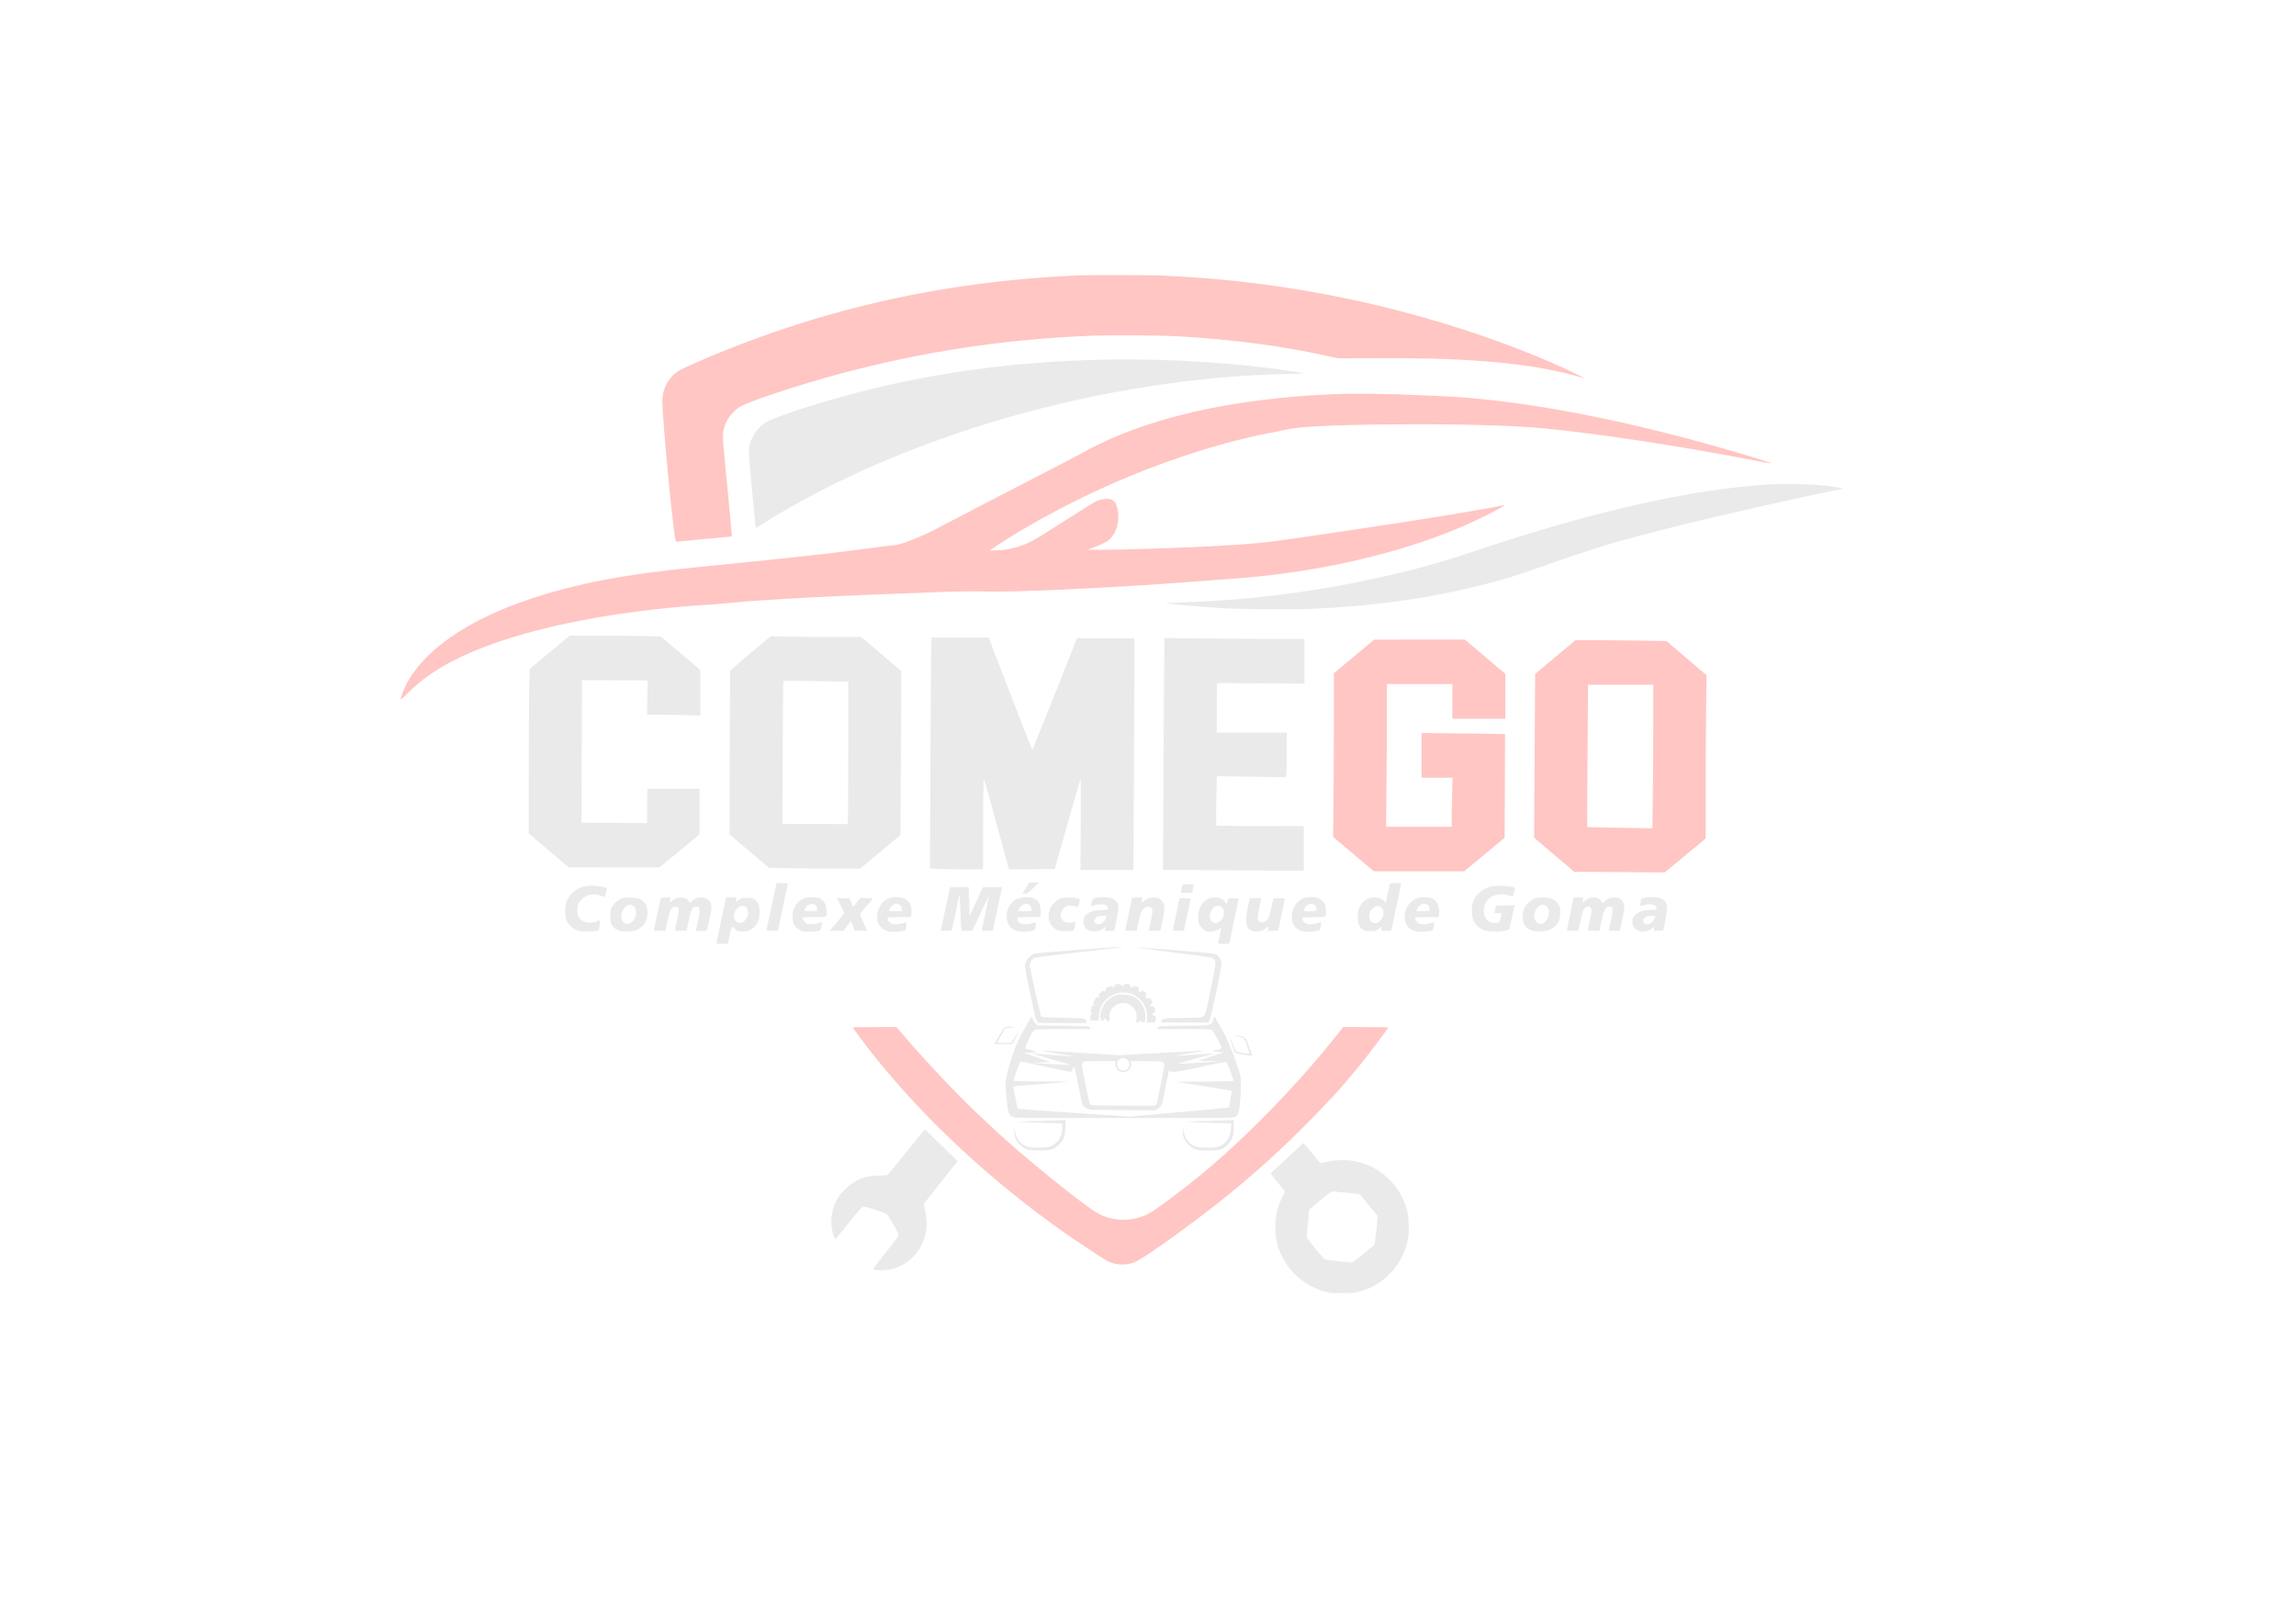 <?xml version="1.0" encoding="utf-8"?>
<!-- Generator: Adobe Illustrator 23.0.1, SVG Export Plug-In . SVG Version: 6.00 Build 0)  -->
<svg version="1.1" id="Layer_1" xmlns="http://www.w3.org/2000/svg" xmlns:xlink="http://www.w3.org/1999/xlink" x="0px" y="0px"
	 viewBox="0 0 3508 2481" style="enable-background:new 0 0 3508 2481;" xml:space="preserve">
<style type="text/css">
	.st0{fill:#EAEAEA;}
	.st1{fill:#FFC6C3;}
</style>
<g>
	<path class="st0" d="M2516.5,1370.6c-1.1,0.3-3.6,1-5.6,1.5c-3.5,0.9-3.7,1.2-4.3,6c-0.4,2.8-0.5,5.3-0.3,5.6
		c0.3,0.2,3.1-0.3,6.2-1.3c9.9-2.8,18.5-0.4,18.5,5.1c0,2.1-0.5,2.3-10.4,2.7c-9,0.4-11.2,0.9-16.3,3.4c-7.3,3.6-10.3,7.9-10.3,14.4
		c0,8.9,6.7,15,16.5,15c5.3,0,12.1-2.6,14.4-5.3c2-2.5,2.8-2.1,2.3,1.3l-0.4,3h7.1c4.9,0,7.3-0.4,7.5-1.3c2-7.6,5.6-29.4,5.6-33.7
		c0-10.8-6.4-15.9-20.9-16.6C2521.9,1370.3,2517.6,1370.3,2516.5,1370.6z M2529,1400.1c0,0.6-0.8,2.7-1.7,4.6
		c-3.3,7-12.6,9.8-15.9,4.8c-2.2-3.4-0.6-7.1,3.9-9C2519.2,1398.8,2529,1398.5,2529,1400.1z"/>
	<g>
		<path class="st1" d="M1648,420.7c-210.7,8.9-404.4,53.6-591.8,136.4c-18.4,8.1-23.7,11.4-30.3,18.8c-9.1,10.2-13.9,22.8-13.9,36.7
			c0,27,16,196.5,20,211.4l1,3.5l42.5-4l42.5-4v-3c0-2.7-2.8-32.1-11.5-123.2c-2.8-28.2-2.6-33.8,1.4-44.4
			c4.6-12,14.1-22.9,24.9-28.7c13.5-7.2,68.5-25.8,120.7-40.9c134.9-38.8,271.8-60.9,413-66.4c32.7-1.3,110.4-0.7,138.5,1.1
			c81.3,5,150.4,14.1,218,28.7l21.5,4.7l63.5-0.3c146.3-0.6,237.3,8.3,311.7,30.5c3.6,1-14.7-8.1-31.4-15.7
			c-92.2-42.2-211.4-80.6-323.3-104.3c-97.2-20.6-188.6-32.2-288.5-36.6C1757.2,420.1,1665.8,419.9,1648,420.7z"/>
		<path class="st0" d="M1660,550.1c-140.5,4.8-271.9,25.6-399.5,63.3c-44.5,13.1-83.2,26.8-91.3,32.2c-12.6,8.3-22,22.7-24.4,37.2
			c-1.1,6.8-0.8,12.2,4,63.5c2.9,30.9,5.5,57.2,5.8,58.5c0.4,2.2,0.7,2.1,7.7-2.6c20.4-13.7,58.2-35.3,93.1-53.3
			c208.8-107,468.4-172,709.9-177.6c15.2-0.3,27.6-0.8,27.4-0.9c-0.6-0.6-31.4-5.3-51.2-7.8C1853.2,551.4,1752.2,546.9,1660,550.1z"
			/>
		<path class="st1" d="M2057,601.6c-149.5,3.8-282,30.6-375.9,76c-9.5,4.6-19.8,9.9-23,11.7c-5.8,3.5-16.8,9.3-50.1,26.5
			c-52.8,27.2-159.5,82.5-167,86.6c-31.2,17.1-65.1,30.6-76.7,30.6c-1.9,0-24.9,2.9-51.1,6.5c-42.6,5.8-132.4,15.6-253.7,27.5
			c-103.8,10.2-178.2,24.4-247.7,47.4c-96.9,32-164.9,79-191.8,132.6c-3.3,6.6-8,19.3-8,21.6c0,0.8,5.5-4.2,12.2-10.9
			c35.3-35.3,86.5-62.2,162.8-85.3c80.1-24.3,185.3-41.8,292-48.4c9.1-0.6,25.5-1.9,36.5-3c57.4-5.7,163.5-11.1,335-17.1
			c18.2-0.6,40-0.8,48.5-0.5c47.1,2,197.8-5.1,339-15.9c17.9-1.4,41.5-3.2,52.5-4c141.7-10.8,281.9-46.3,381-96.5
			c18.4-9.3,31.1-16.7,27-15.6c-21,5.3-129.8,23.1-249,40.6c-26.4,3.8-60.1,8.8-75,11c-41.4,6.1-66.2,8.4-124,11.5
			c-52.6,2.7-139.2,5.5-171,5.4h-18l10.3-3.9c14.1-5.4,21.7-9.6,25.9-14.4c8.5-9.8,12.4-24.8,10.4-40c-1.3-9.5-3.5-14.2-8.2-17.4
			c-4.9-3.4-15.7-2.7-24.9,1.5c-3.6,1.6-26.3,15.7-50.5,31.3c-48,30.9-55.3,34.8-76.3,40.2c-8.8,2.2-14.8,3.1-24.2,3.4l-12.5,0.5
			l13.5-8.9c53.8-35.4,128.5-74.6,196.5-102.9C1794,699,1875.1,673.7,1937,662c9.1-1.7,20.1-4,24.5-5c22.7-5.3,65.9-7.7,157.5-8.6
			c100.7-1.1,191.9,1.2,242,6.2c82.5,8,206.7,27,318.2,48.5c36.5,7,36.5,6.9,2.3-3.6c-182.7-55.8-353.4-89.2-482.5-94.5
			c-13.5-0.5-33.3-1.4-44-1.9C2133.1,602,2076,601.1,2057,601.6z"/>
		<path class="st0" d="M2704.5,740c-118.1,6.7-270.7,41-450,101.4c-38.5,12.9-69.2,22-103,30.5c-112.5,28.1-227.1,44.3-340,48.1
			c-17,0.6-31,1.2-31.2,1.3c-0.7,0.8,52.5,5.5,85.7,7.7c27.1,1.8,107.3,2.4,137.5,1.1c96-4.2,177.9-15.7,261.5-36.7
			c30.7-7.6,49.3-13.3,85.3-26c91.3-32.2,118.3-40.3,214.2-64.3c66.6-16.6,195.4-45.6,245.3-55.2c3.4-0.6,6.1-1.3,5.9-1.6
			c-0.8-0.8-17.7-3.4-31.6-4.8C2766.1,739.6,2725.7,738.9,2704.5,740z"/>
		<path class="st0" d="M839.8,996.5l-30.5,25.5l-0.7,19.3c-0.3,10.5-0.6,67.1-0.7,125.6l-0.1,106.3l30.5,25.9l30.5,25.8l69.4,0.2
			l69.3,0.1l30.7-25.3l30.7-25.4l0.1-34.8V1205h-40h-40l-0.2,26.2l-0.3,26.3l-50-0.4c-27.5-0.2-50-0.4-50-0.5c0,0,0.1-49,0.3-108.9
			l0.4-108.7l50.1,0.2l50.2,0.3l-0.4,26.2l-0.4,26.3h28.5c15.7,0,34,0.3,40.6,0.7l12.2,0.6v-34.9v-34.9l-30.1-25.5l-30.1-25.5
			l-14.6-0.6c-8.1-0.4-39.5-0.7-69.8-0.8l-55-0.1L839.8,996.5z"/>
		<path class="st0" d="M1147,997.5c-16.8,14.2-30.8,26.2-31.2,26.9c-0.3,0.6-0.8,57.1-0.9,125.6l-0.4,124.4l30.2,25.7l30.2,25.6
			l32.3,0.6c17.8,0.4,49.1,0.7,69.6,0.7h37.3l30.8-25.6l30.8-25.6l0.6-84c0.4-46.3,0.7-102.7,0.7-125.4v-41.3l-30.7-26.1l-30.6-26
			h-52.1c-28.7,0-59.7-0.3-69.1-0.6l-17-0.5L1147,997.5z M1281.2,1041h14.8v106.7c0,58.8-0.3,107.8-0.6,109.1l-0.6,2.2l-49.7-0.2
			l-49.6-0.3l0.4-108.5c0.2-59.7,0.6-108.9,0.9-109.4s14.6-0.6,35-0.3C1250.8,1040.7,1273,1041,1281.2,1041z"/>
		<path class="st0" d="M1422.6,1005.2c-0.3,17.2-0.8,96.6-1.1,176.4l-0.6,145.1l10.7,0.6c5.9,0.4,24.1,0.7,40.6,0.7h29.8l0.1-65.8
			c0-36.1,0.4-67.6,0.7-69.9c0.6-3.7,2.9,3.8,19.7,65.8l19,69.9l35-0.2l35-0.3l19.6-69.3c10.8-38.1,19.8-69.4,20-69.7
			c0.3-0.2,0.3,31.3,0.1,70l-0.4,70.5h40.4h40.5l0.6-108.2c0.4-59.5,0.7-139.1,0.7-177V975h-43.7h-43.8l-33.9,85.5
			c-18.7,47-34.2,85.2-34.5,85s-15.4-38.8-33.6-85.9l-33-85.6h-43.6h-43.7L1422.6,1005.2z"/>
		<path class="st0" d="M1778.6,1025.1c-0.3,27.7-0.8,107.4-1.1,177l-0.5,126.6l67.7,0.6c37.2,0.4,85.6,0.7,107.5,0.7h39.8v-34v-34
			l-66.7-0.2l-66.8-0.3l-0.3-7.5c-0.2-4.1-0.1-21.2,0.3-37.8l0.7-30.4l52.8,0.7l52.7,0.8l0.6-6.3c0.4-3.5,0.7-18.8,0.7-34.1V1119
			h-53.5H1859l0.2-37.8l0.3-37.7l66.8,0.4l66.7,0.4v-34.2V976h-54.3c-29.9,0-78-0.3-106.9-0.7l-52.6-0.6L1778.6,1025.1z"/>
		<path class="st1" d="M2068.8,1002.8l-30.8,25.7v69.6c0,38.3-0.3,94.5-0.6,125l-0.6,55.4l31.1,26.2l31.2,26.3h69.1h69l23.2-19.3
			c12.7-10.6,26.6-22.1,30.8-25.6l7.7-6.3l0.3-79.2c0.2-43.5,0.3-79.2,0.3-79.3c0,0-28.7-0.4-63.7-0.8l-63.8-0.8v34.2v34.1h23.7
			h23.6l-0.6,23.2c-0.4,12.8-0.7,29.7-0.7,37.5v14.3h-50.2h-50.1l0.6-63.2c0.4-34.7,0.7-83.8,0.7-109V1045h50h50v26.5v26.5h40.5
			h40.5v-34.3v-34.2l-31-26.3l-31-26.2h-69.2l-69.3,0.1L2068.8,1002.8z"/>
		<path class="st1" d="M2376.3,1003.8l-30.8,25.8l-0.8,124.9l-0.8,125l5.7,5c3.1,2.7,16.9,14.5,30.7,26.1l24.9,21.1l69.2,0.5
			l69.1,0.5l4.5-3.7c2.5-2,16.5-13.7,31.3-25.9l26.7-22.2v-67.8c0-37.3,0.3-93.4,0.7-124.7l0.6-57L2595,1021
			c-6.7-5.8-20.5-17.5-30.5-26.1l-18.3-15.6l-36.8-0.6c-20.3-0.4-51.6-0.7-69.6-0.7h-32.7L2376.3,1003.8z M2526,1105.8
			c0,32.9-0.3,82.3-0.7,109.7l-0.6,49.8l-49.6-0.8c-27.3-0.4-49.8-0.9-50-1.1c-0.2-0.1,0-49.1,0.4-108.8l0.8-108.6h49.8h49.9
			L2526,1105.8L2526,1105.8z"/>
		<path class="st0" d="M1567.3,1356.5l-5.2,8.5h4c3.7,0,4.7-0.7,12.7-8.5l8.7-8.4h-7.5h-7.5L1567.3,1356.5z"/>
		<path class="st0" d="M1179.1,1383.5c-4,19-7.5,35.5-7.8,36.5c-0.5,1.9,0,2,8.3,2h8.9l7.4-35.3c4.1-19.3,7.6-35.8,7.9-36.5
			c0.3-0.9-1.8-1.2-8.5-1.2h-8.9L1179.1,1383.5z"/>
		<path class="st0" d="M2123.5,1350.2c-0.2,0.7-1.6,6.9-3,13.8c-3.5,16.6-3.3,15.9-5.3,13.3c-3.4-4.3-8.3-6.3-15.2-6.3
			c-10.9,0.1-18.4,5.1-23.2,15.5c-3.3,7.1-3.3,21.1-0.1,27.2c3.7,6.9,7.4,8.8,16.9,8.8c7.7,0,8.5-0.2,12.9-3.4l4.7-3.4l-0.7,3.2
			l-0.7,3.1h7.9h7.9l7.4-34.8c4-19.1,7.5-35.5,7.8-36.5c0.4-1.5-0.5-1.7-8.2-1.7C2126.6,1349,2123.8,1349.4,2123.5,1350.2z
			 M2110.3,1386c7.6,6,1.2,24-8.6,24c-4.9,0-6.5-0.8-8.2-4.1C2087.4,1394.3,2100.8,1378.5,2110.3,1386z"/>
		<path class="st0" d="M1806.7,1351.7c-0.2,0.5-0.7,2.6-1.1,4.8c-0.4,2.2-0.9,4.8-1.2,5.8c-0.5,1.6,0.2,1.8,8.2,1.5l8.8-0.3l0.8-4
			c0.4-2.2,1-5,1.3-6.3c0.5-2.1,0.3-2.2-7.9-2.2C1810.9,1351,1806.9,1351.3,1806.7,1351.7z"/>
		<path class="st0" d="M891.4,1354.4c-7.1,1.7-13.3,5.6-18.7,11.6c-6.6,7.4-9.1,14.3-9.1,26c-0.1,8.5,0.2,10.1,2.7,15.2
			c3.3,6.8,8.2,11.1,15.7,13.9c4.8,1.8,7.2,2,18.3,1.7c9.5-0.3,13.1-0.7,14.1-1.8c1.7-1.9,3.1-15,1.6-15c-0.6,0-2,0.5-3,1
			c-3.9,2.1-11.9,3-17.1,1.9c-9-1.9-13.9-8.2-13.9-17.7c0-10.2,4.5-17.8,13-22c7-3.5,17-3.7,24.1-0.5l4.6,2l2.1-6.5
			c1.2-3.7,1.8-7,1.4-7.4c-1.6-1.6-14.9-3.8-22.7-3.7C900.1,1353.1,894.2,1353.7,891.4,1354.4z"/>
		<path class="st0" d="M2277.5,1354.4c-12,2.9-22.6,11.9-26.5,22.4c-1.6,4-2.2,8.1-2.2,13.7c-0.1,9.9,1.3,15.2,5.5,20.7
			c6.6,8.6,14.6,11.8,29.7,11.8c12.7,0,20.9-1.6,22.1-4.4c0.5-1.2,2.3-8.6,3.9-16.6c1.7-8,3.3-15.5,3.7-16.8l0.5-2.3l-14.3,0.3
			l-14.3,0.3l-1.2,5.7l-1.1,5.8h5.5h5.5l-0.7,3.2c-0.4,1.8-1,4.8-1.3,6.6c-0.8,4.3-3.3,5.6-10.2,4.9c-6.6-0.7-9.9-2.9-12.8-8.7
			c-4.5-8.7-2.3-21.1,4.9-27.6c5.2-4.7,9.5-6.4,17.7-7.1c6-0.5,12.5,0.6,18.7,3.3c1.3,0.5,4.8-11,4.1-13.1
			C2313.4,1353.4,2287.8,1351.9,2277.5,1354.4z"/>
		<path class="st0" d="M1451.5,1356.2c-0.2,0.7-3.5,15.8-7.3,33.5l-6.9,32.3h8.3c7,0,8.3-0.3,8.8-1.8c1-3.1,9.4-43.5,10.2-48.7
			c0.7-4.9,0.8-4.9,1.5-1.8c0.3,1.8,1,12.9,1.3,24.5c0.4,11.7,1,22.8,1.3,24.5l0.5,3.3h8.2h8.1l12.4-26.5
			c6.8-14.6,12.6-26.3,12.8-26.1c0.2,0.2,0,2.1-0.6,4.2c-0.9,3.6-10.1,47.1-10.1,48c0,0.2,3.8,0.4,8.5,0.4s8.5-0.3,8.5-0.8
			c0-0.4,3.2-15.2,7-33c3.9-17.8,7-32.5,7-32.8c0-0.2-6.6-0.3-14.7-0.2l-14.7,0.3l-8.3,18c-4.5,9.9-9.1,19.8-10,22l-1.8,4l-0.6-17.5
			c-0.4-9.6-0.7-19.6-0.8-22.3l-0.1-4.7h-14C1455.6,1355,1451.8,1355.3,1451.5,1356.2z"/>
		<path class="st0" d="M1233.3,1371c-9.5,2-15.6,7-19.8,16.3c-2.4,5.1-2.7,6.8-2.4,14.2c0.4,7.3,0.8,8.8,3.4,12.6
			c1.8,2.6,4.9,5.2,8,6.8c4.3,2.2,6.3,2.5,14,2.4c5,0,10.9-0.6,13.2-1.2c4.4-1.2,4.3-1,5.9-10.2l0.6-3.7l-5.4,1.9
			c-6.1,2.1-15.2,2.4-18.8,0.6c-2.6-1.3-6.3-7.4-5.4-8.9c0.3-0.4,8.3-0.8,17.9-0.8c19.7,0,18.5,0.6,18.5-9.1
			c0-9.1-3.6-16.1-10.1-19.5C1249.5,1370.7,1238.6,1369.9,1233.3,1371z M1247,1383.6c0.7,0.7,1.3,2.8,1.3,4.6l0.2,3.3l-9.7,0.3
			c-11,0.3-11.4-0.1-7.5-5.9C1235.1,1380.3,1243.3,1379.1,1247,1383.6z"/>
		<path class="st0" d="M1365,1370.6c-10.4,2-16.6,6.3-20.9,14.4c-3.8,7.2-5,15.9-3.2,22.8c1.6,5.7,7.1,11.7,12.9,13.9
			c5.5,2.1,17,2.3,24.8,0.4l5.2-1.2l0.7-5.6c0.4-3,0.4-5.7,0.2-6c-0.3-0.2-2.9,0.3-5.8,1.1c-10.4,3.1-19.2,1.5-21.7-3.9
			c-2.6-5.6-2.7-5.5,16.7-5.5h17.8l0.7-4.9c1.4-10.3-2.1-19-9-22.8C1379.3,1371,1370,1369.7,1365,1370.6z M1375.8,1383.3
			c1.4,1.3,2.2,3.2,2.2,5.4v3.3h-10c-5.5,0-10-0.2-10-0.5c0-1.4,3-6.2,5.2-8.2C1367.1,1379.7,1371.7,1379.7,1375.8,1383.3z"/>
		<path class="st0" d="M1560,1371.3c-3,0.7-7.2,2.3-9.2,3.5c-7.7,4.8-12.8,15-12.8,25.5c0.1,10.2,4.7,17.5,13.5,21.3
			c4.9,2.1,20,2.3,26,0.2c3.8-1.2,4-1.6,4.8-6.6c0.5-3,0.7-5.6,0.4-5.8c-0.3-0.3-2.9,0.2-5.8,1c-10.4,3.1-19.9,1.4-21.9-4
			c-2.1-5.5-2.5-5.4,17-5.4h18l0.1-4.3c0.5-13.4-2.1-20.1-9.1-23.7C1575.9,1370.4,1567,1369.7,1560,1371.3z M1574,1383.8
			c1.1,1.3,2,3.8,2,5.3v2.9h-10.1c-9.9,0-10,0-9.4-2.3c1-3.1,6.4-8.5,8.9-8.9C1569.2,1380.2,1572,1381.2,1574,1383.8z"/>
		<path class="st0" d="M1678,1370.6c-6.9,1.4-8.9,2.5-9.4,5.5c-0.3,1.6-0.9,4.2-1.2,5.9l-0.6,3l3.9-1.7c2.3-1,6.8-1.7,11.1-1.7
			c6.6-0.1,7.6,0.1,9.3,2.3c1,1.3,1.9,3.1,1.9,4.1c0,1.5-1.4,1.8-11,2.2c-9.3,0.5-11.8,1-16.6,3.3c-9.1,4.4-12.3,12.4-8.5,21
			c1.6,3.6,2.9,5,6.3,6.5c7.7,3.5,17.8,2.1,23.7-3.3l2.4-2.2l-0.5,3.2l-0.5,3.3h7.2h7.1l3.3-17c2.2-10.9,3.2-18.5,2.8-21.1
			c-1.1-8-8.7-12.9-20.6-13.4C1683.9,1370.3,1679.4,1370.4,1678,1370.6z M1689.9,1402.2c-1.3,4.8-7.1,9.8-11.3,9.8
			c-8.6,0-8.8-9.7-0.3-12.2c1.2-0.3,4.5-0.6,7.4-0.7l5.2-0.1L1689.9,1402.2z"/>
		<path class="st0" d="M1996.3,1371c-14,2.8-22.7,14.5-22.6,30.2c0.1,16.2,12.4,24.5,32.4,21.8c10.5-1.5,10.7-1.6,11.4-5.8
			c0.4-2.1,0.9-4.9,1.1-6.3l0.5-2.6l-5.8,1.9c-8.1,2.8-17.4,2.2-20.8-1.2c-1.3-1.4-2.6-3.6-2.7-5l-0.3-2.5l17.5-0.3
			c12.4-0.2,17.6-0.6,18.2-1.5c1.5-2.4,0.8-14.1-1.1-18.2C2019.9,1372.3,2009.7,1368.4,1996.3,1371z M2010.7,1385.5
			c2.7,5.7,1.6,6.5-9.2,6.5c-10.6,0-11.1-0.4-7.2-6.1C1998.8,1379.2,2007.6,1379,2010.7,1385.5z"/>
		<path class="st0" d="M2169.3,1371c-16,3.4-26.2,19.7-22.4,35.7c3.1,12.9,14.6,18.7,32.2,16.3c4.4-0.6,8.6-1.3,9.3-1.6
			c1.6-0.6,3.7-12.4,2.3-12.4c-0.5,0-3.4,0.7-6.4,1.6c-3.5,1-7.7,1.5-11.1,1.2c-4.7-0.4-6-1-8.4-3.7c-1.5-1.7-2.8-4-2.8-5.1
			c0-1.9,0.7-2,17.9-2h18l0.7-4.8c1.5-10-2.8-20.2-10-23.6C2184.4,1370.6,2174.9,1369.8,2169.3,1371z M2182.2,1382.8
			c1.2,1.2,2.6,6.5,2.1,7.9c-0.3,0.9-3.3,1.3-10.4,1.3h-9.9l1.1-2.7c2.3-6.1,8.1-9.7,13.3-8.2
			C2180,1381.6,2181.7,1382.3,2182.2,1382.8z"/>
		<path class="st0" d="M951.4,1372c-5.6,1.7-12.7,7.3-15.9,12.4c-2.8,4.6-3,5.5-3,15.1c0,9.3,0.2,10.5,2.7,14.2
			c1.8,2.8,4.5,5,8.2,6.8c5.2,2.5,6.3,2.7,15.8,2.3c8-0.3,11.2-0.9,14.4-2.6c10.6-5.5,15.7-13.8,15.7-25.5
			c0.1-10.5-3.6-17.1-11.8-21.5C974,1371.3,956.3,1370.5,951.4,1372z M967,1383.5c5.6,2.9,6.5,14.5,1.7,21.7
			c-1.2,1.8-3.9,4.1-5.9,5.1c-3.3,1.6-4,1.7-7.3,0.3c-5.1-2.2-7.2-7.3-5.7-14.3c1.3-6.2,3.6-9.9,7.7-12.4
			C961.2,1381.6,963.2,1381.5,967,1383.5z"/>
		<path class="st0" d="M1009.5,1372.2c-0.5,1.4-10.5,48.4-10.5,49.3c0,0.3,4,0.5,8.8,0.5h8.8l2.9-13.3c4.1-19.6,6.3-23.7,12.7-23.7
			c3.3,0,4.8,1.8,4.8,5.7c0,2.7-2.7,17.1-5.5,29c-0.5,2.3-0.4,2.3,8.4,2.3c8.4,0,8.9-0.1,9.4-2.3c0.4-1.2,1.8-7.8,3.2-14.7
			c3.6-16.8,5.5-20,11.7-20c5.7,0,6,4.4,1.9,23.7l-2.9,13.3h8.3c7.1,0,8.4-0.3,8.9-1.8c1.6-5.1,6.6-30.8,6.6-33.7
			c0-9.8-5.8-15.5-15.6-15.5c-6.1,0-10.2,1.7-15.2,6.3c-2.2,2-2.2,2-3.7,0.1c-0.8-1-1.5-2.1-1.5-2.4c-0.1-1.7-6.4-4-11.2-4
			c-5.4,0-9.8,1.9-14.5,6.2l-2.1,2l0.5-4.1l0.6-4.1h-7.2C1012.3,1371,1009.8,1371.4,1009.5,1372.2z"/>
		<path class="st0" d="M1101.9,1406.2l-7.4,35.3l8.4,0.3c4.6,0.2,8.6,0.1,8.8-0.2c0.3-0.3,1.6-5.6,3-11.8c3.5-16.5,2.9-15.5,6.6-12
			c4.7,4.4,6.9,5.2,13.9,5.2c10.7-0.1,18.2-5.1,23-15.5c3.3-7.1,3.3-21.1,0.1-27.2c-3.7-6.9-7.4-8.8-17-8.8c-7.6,0-8.5,0.2-12.8,3.3
			l-4.6,3.2l0.7-3.5l0.6-3.5h-7.9h-7.9L1101.9,1406.2z M1138.5,1384.6c2.1,0.8,4.5,5.6,4.5,9c0,8.3-6.1,16.4-12.3,16.4
			c-10.2,0-12.7-14-4-22.6C1130.1,1384,1134.3,1383,1138.5,1384.6z"/>
		<path class="st0" d="M1620.1,1372.7c-6.7,2.4-14.5,10.5-16.5,17.2c-4,13.6-0.1,24.7,10.8,30.4c3.3,1.7,5.8,2.1,12.6,2.1
			c13.9,0,14.2-0.2,15.6-9.8l0.7-4.9l-2.9,0.9c-5.3,1.6-12.1,1-15.1-1.2c-8.4-6.2-4.7-20.6,6-23.5c3.7-1,9.3-0.3,13.8,1.5
			c1.3,0.6,2-0.3,3.3-4c2.4-7.2,2.2-8-2.8-9.3C1639.3,1370.5,1625.4,1370.9,1620.1,1372.7z"/>
		<path class="st0" d="M1729.5,1372.2c-0.2,0.7-2.5,11.4-5,23.8c-2.6,12.4-4.9,23.3-5.1,24.2c-0.5,1.6,0.4,1.8,8.4,1.8h8.9l2.2-10.8
			c3.3-15.8,4.8-19.7,8.7-23.2c6.2-5.4,13.4-3.2,13.4,4.1c0,1.4-1.3,8.7-2.9,16.2l-2.9,13.7h8.9c4.9,0,8.9-0.2,8.9-0.3
			c0-0.2,1.3-6.9,3-14.8c3.5-16.8,3.7-21.8,1-27.6c-2.6-5.8-6.9-8.3-14.3-8.3c-6,0-9.7,1.3-15.5,5.7l-3.2,2.4l0.6-4l0.7-4.1h-7.7
			C1732.3,1371,1729.8,1371.4,1729.5,1372.2z"/>
		<path class="st0" d="M1844.8,1373.5c-10.8,5.7-16.6,21-13.5,35.8c0.9,4.2,5.6,10.1,9.8,12.3c6,3.1,17.7,1.4,23.2-3.4
			c2.2-1.9,2.2-2.2-0.8,11c-1.4,6.1-2.5,11.5-2.5,11.9c0,0.5,3.8,0.9,8.5,0.9c8,0,8.5-0.1,9-2.3c0.3-1.2,3.4-16.2,7-33.2
			c3.6-17.1,6.7-31.8,6.9-32.8c0.4-1.6-0.3-1.8-7.7-1.5l-8.1,0.3l-1.1,4.3l-1,4.2l-2.9-3.6c-3.7-4.7-8-6.4-15.8-6.4
			C1851.1,1371.1,1848.3,1371.7,1844.8,1373.5z M1865.6,1385.2c4.3,2,5.7,9.7,3,16.1c-3.2,7.8-12.8,11.4-17.3,6.4
			c-2.8-3.1-3.4-6.2-2.2-11.8c1.2-5.7,4.1-9.7,8.3-11.4C1860.4,1383.2,1861.7,1383.3,1865.6,1385.2z"/>
		<path class="st0" d="M2346.4,1372.1c-5.3,1.5-12.7,7.2-15.6,11.9c-3.3,5.3-5.2,14.6-4.3,20.4c2.2,12.8,10.1,18.5,25.7,18.6
			c10.8,0,17.9-2.4,23.7-8c6-5.8,7.4-9.3,7.9-19.1c0.4-7.2,0.1-9.2-1.6-12.5c-4.6-8.9-11.6-12.5-24.6-12.3
			C2353.2,1371.1,2348.1,1371.6,2346.4,1372.1z M2362.8,1384.5c3.7,3.1,4.8,8.5,3.2,14.6c-3.3,12.1-14,16.4-19.7,7.9
			c-3.7-5.3-2.6-14.1,2.4-20.1C2353.3,1381.5,2358.2,1380.6,2362.8,1384.5z"/>
		<path class="st0" d="M2399.2,1395.7c-2.9,13.7-5.2,25.1-5.2,25.5c0,0.5,4,0.8,8.8,0.8h8.8l2.9-13.8c1.5-7.5,3.4-15.1,4.2-16.9
			c2.6-6.4,10.3-8.6,12.5-3.7c1,2.2,0.7,5-1.7,16.8c-1.5,7.7-3,14.9-3.3,15.8c-0.4,1.6,0.5,1.8,8.6,1.8h8.9l2.2-10.8
			c4.4-21.4,6.8-26.2,12.9-26.2c6,0,6.4,3.2,2.7,20.8c-1.4,6.4-2.7,12.7-3,13.9c-0.5,2.2-0.3,2.3,7.9,2.3h8.4l2-8.8
			c6.3-27.6,6.4-31.8,0.8-38c-3.1-3.3-3.9-3.6-9.8-4c-7.3-0.5-11.1,0.9-16.5,6c-3,2.9-3.1,2.9-3.8,0.9c-0.3-1.1-2-3.2-3.6-4.6
			c-2.5-2-4.1-2.5-8.7-2.5c-5.9,0-10.1,1.8-15,6.3l-2.3,2.1l0.7-4.2l0.7-4.2h-7.5h-7.5L2399.2,1395.7z"/>
		<path class="st0" d="M1284.6,1383.6l5.4,11.6l-9.6,11.7c-5.4,6.4-10.4,12.4-11.2,13.3c-1.4,1.7-0.9,1.8,9.1,1.8h10.6l5.3-7.4
			c2.9-4.1,5.5-7.5,5.8-7.5c0.3-0.1,1.7,3.2,3.1,7.1l2.6,7.3l9.6,0.3l9.6,0.3l-5.4-12.3c-3-6.8-5.5-12.8-5.5-13.3
			c0-0.6,3.9-5.6,8.8-11.1c4.8-5.5,9.3-10.8,10.1-11.7c1.2-1.6,0.6-1.7-8.8-1.7H1314l-5.2,7c-2.9,3.8-5.3,6.8-5.5,6.7
			c-0.1-0.2-1.3-3.2-2.7-6.8l-2.4-6.4l-9.6-0.3l-9.5-0.3L1284.6,1383.6z"/>
		<path class="st0" d="M1802,1372.7c0,0.5-2.3,11.3-5,24.2c-2.8,12.8-5,23.7-5,24.2s3.8,0.9,8.5,0.9s8.5-0.2,8.5-0.4
			c0-0.3,2.3-11.1,5-24c2.8-13,5-24,5-24.6s-3.4-1-8.5-1C1805.8,1372,1802,1372.3,1802,1372.7z"/>
		<path class="st0" d="M1906.7,1385.2c-5.7,27.8-2.2,37.8,13.1,37.8c6.1,0,10.3-1.6,15.1-5.6l3.4-2.8l-0.7,3.7l-0.7,3.7h8.1
			c4.4,0,8-0.2,8-0.5s2.3-11.1,5-24.1c2.8-12.9,5-24,5-24.5c0-0.6-3.5-0.9-8.7-0.7l-8.6,0.3l-2.8,12.6c-4.1,19.1-7.6,24.4-15.6,23.7
			c-3-0.2-4.1-0.9-5.1-3.1c-1.2-2.5-1-4.5,1.3-16c1.5-7.3,2.9-14.2,3.2-15.5c0.5-2.2,0.3-2.2-8.4-2.2h-8.9L1906.7,1385.2z"/>
		<path class="st0" d="M1648.1,1451c-34.9,2.7-64.8,5.1-66.5,5.4c-7.6,1.5-15.6,11.4-15.6,19.2c0,1.7,3.6,20.9,8.1,42.5
			c7,34.4,8.4,39.7,10.5,41.9l2.4,2.5l36.5,0.3c34.9,0.3,36.5,0.2,36.5-1.6c0-1-0.6-2.7-1.4-3.7c-1.2-1.7-3.8-1.9-34.2-2.7
			c-18.1-0.5-33.2-1.2-33.5-1.6c-0.9-1-10.3-41.8-14.4-62.1l-3.5-17.4l1.9-4.3c1.4-3,3-4.8,5.3-5.9c2.1-1,26.8-4.2,69.3-9
			C1739.1,1444.3,1739,1444.2,1648.1,1451z"/>
		<path class="st0" d="M1791.5,1454.7c39.9,5,59.8,7.9,61.3,9c1.3,0.8,3,2.9,3.7,4.6c1.2,2.9,0.6,6.6-6,40.2
			c-4.1,20.3-8.2,38.6-9.2,40.5c-2.7,5.2-5.9,5.9-27.3,5.9c-10.2,0.1-22.8,0.4-28.2,0.7c-8.9,0.6-9.7,0.9-10.7,3.1
			c-0.6,1.3-1.1,2.6-1.1,2.8c0,0.3,16.2,0.5,35.9,0.5h36l1.8-2.4c2.2-2.8,18.5-79.4,18.5-86.8c-0.1-6.9-3.6-12.4-9.9-15.7
			c-1.8-0.9-117.2-10.3-122.2-10C1733.2,1447.2,1759.1,1450.6,1791.5,1454.7z"/>
		<path class="st0" d="M1704.8,1503.7c-1,0.2-2.1,1.5-2.4,2.8c-0.6,2.3-0.7,2.3-2.9,0.9c-2.1-1.4-2.7-1.3-6.4,0.6
			c-3.2,1.6-4.1,2.6-4.1,4.6c0,2.2-0.2,2.3-2,1.4c-1.6-0.9-2.6-0.5-5.6,2.3c-3.3,3-3.6,3.5-2.4,5.7c1.1,2.1,1.1,2.2-1.3,1.6
			c-2.3-0.5-2.9-0.1-5.3,3.9c-2.5,4.4-2.6,4.7-0.9,6.5c1.8,1.9,1.7,2-0.8,2c-2.1,0-2.7,0.6-3.2,3.2c-0.4,1.8-0.9,4.1-1.1,5.1
			c-0.4,1.1,0.2,2,1.8,2.7l2.3,0.9l-2.2,0.7c-2,0.5-2.3,1.3-2.3,5.5v4.9h6.4h6.3l0.5-7.8c2-34.5,45.1-48,66.1-20.6
			c5.2,6.7,8.1,16.6,7.4,25l-0.5,6.4h4.7c7.9,0,9.1-0.7,9.1-5.1c0-3.3-0.4-4.1-3.2-5.5l-3.2-1.6l2.7-2c4.8-3.5,2.8-10.8-2.9-10.8
			c-3,0-3-0.7-0.3-3.6c2.1-2.3,2.1-2.3,0.2-5.6c-1.8-2.9-2.4-3.3-5.8-3c-3.3,0.3-3.7,0.1-3-1.5c1.9-4.6,1.7-6-1.4-8.2
			c-2.9-2.1-3.2-2.1-6.1-0.6l-3,1.6v-4c0-3.6-0.3-4-3.6-5.1c-3-1-3.8-0.9-5.4,0.5c-2.1,1.9-4,1.3-4-1.5c0-3.6-8.7-4.3-10.8-0.9
			l-1.4,2.1l-1.4-2.1C1711.9,1503.1,1709,1502.6,1704.8,1503.7z"/>
		<path class="st0" d="M1701.5,1521.8c-3.3,1.6-7.7,4.6-9.8,6.6c-7,6.9-11.8,19.9-10.1,27.2c1.1,4.4,3.8,5.8,4.7,2.4
			c0.7-2.6,4.3-2.3,4.1,0.3c-0.1,1.2,0.6,1.7,2.6,1.7c2.6,0,2.7-0.1,2.2-4.9c-1.9-20.2,23.1-31.1,36.5-15.8
			c4.9,5.6,6.5,14.3,3.8,20.9c-0.6,1.4-0.2,1.8,1.7,1.8c1.3,0,3-0.6,3.6-1.2c1-1,1.7-1,3.2,0c5,3.1,6.6,0.2,5.8-10.8
			c-0.7-8.7-4.2-16.3-10.2-21.8c-7.4-6.8-11.8-8.5-22.6-8.9C1708.1,1518.9,1707.1,1519.1,1701.5,1521.8z"/>
		<path class="st0" d="M1572.8,1558.6c-15.5,26.5-18.9,33.4-25.2,51.7c-6.4,18.4-9.8,31.7-11.1,42.7c-0.8,7.8,2.9,43.9,5,47.9
			c0.9,1.8,3,4.1,4.8,5.1c3.1,2,6.3,2,170.6,2c164.9,0,167.4,0,170.6-2c1.7-1.1,3.7-3.2,4.4-4.7c1.8-4,4-27.5,4.1-42.9
			c0-12.6-0.2-13.7-4-25.5c-7.6-24-18.2-48.8-27.5-64.9l-8.8-15.2l-1.9,5.1c-3.3,8.8-1.8,8.5-45.1,9.1l-38,0.5l-1.5,2.2l-1.4,2.3
			h40.6c35.5,0,41,0.2,43.1,1.6c2.6,1.7,14.5,23.4,14.5,26.4c0,2.3-2.8,4-6.4,4c-1.4,0-3.7,0.6-5.3,1.2c-2.5,1.2-1.9,1.3,6.2,1.8
			l9,0.5l-19.5,6.7l-19.5,6.6l16.4,0.1c9,0.1,16.2,0.3,16,0.5c-0.6,0.6-60.2,3.9-62.4,3.4c-1.1-0.2,11-3.7,26.9-7.8
			s28.2-7.6,27.4-7.8c-0.8-0.2-13.5,0.6-28.2,1.8c-14.6,1.1-28.1,2-29.9,1.9c-1.7-0.1,7.8-1.8,21.3-3.9s22.9-3.8,21-3.9
			c-1.9,0-31.6,1.5-66,3.4l-62.5,3.5l-56.9-3.5c-31.3-2-58.3-3.5-60-3.3s8.4,2.1,22.4,4.3c14,2.2,24.4,4.1,23,4.3
			c-1.4,0.1-16-0.9-32.4-2.2c-16.5-1.4-30.1-2.4-30.3-2.3c-0.1,0.2,13.2,4.1,29.7,8.7s29.8,8.6,29.5,8.8c-0.2,0.3-14.1-0.4-30.7-1.4
			l-30.3-1.9l15-0.5l15-0.5l-19.8-7l-19.7-7l9.2-0.5l9.3-0.5l-5.2-2.3c-2.8-1.2-6.3-2.2-7.6-2.2c-5.4,0-5.2-2.1,1.1-15.3
			c5.1-10.7,6.3-12.5,9.4-14c3.2-1.5,8.2-1.7,44.3-1.7h40.7l-1.4-2.3l-1.5-2.2l-39.2-0.5l-39.1-0.5l-3-3.1c-1.7-1.7-3.7-4.8-4.4-6.9
			l-1.3-3.8L1572.8,1558.6z M1722.6,1619.4c4.2,4.2,4.5,8.2,0.9,12.4c-3,3.6-6.9,4.5-11.2,2.7c-3.7-1.6-5.3-4.1-5.3-8.7
			C1707,1616.8,1716.2,1613,1722.6,1619.4z M1598.9,1629.9c20.6,4.5,37.7,7.8,38,7.5s1.3-2.4,2.3-4.7c1-2.8,1.8-3.7,2.2-2.7
			c1.4,4,4.1,16.2,7.6,35.2c2.2,11.6,4.6,22.1,5.5,23.4c0.8,1.3,3.4,3.4,5.8,4.6c4.2,2.3,4.4,2.3,54.8,2.6l50.5,0.3l3.4-2.3
			c6.2-4.3,6.9-6.2,10.8-28.1c1.9-11.3,3.9-20.4,4.4-20.1c0.4,0.3,0.8-1.8,0.8-4.6c0-4.4,0.3-5.1,1.6-4.6c5.5,2.1,10.1,1.5,46.5-6.3
			c20.6-4.5,38.4-8.1,39.6-8.1c1.7,0,2.8,2.1,6.8,13.7c2.6,7.6,5,14.4,5.2,15c0.4,1-9.1,1.3-43.8,1.5l-44.4,0.3l42.4,6.7
			c23.3,3.8,42.6,7,42.8,7.2c0.4,0.4-3.6,24.9-4.2,25.5c-0.3,0.2-34.4,3.4-76,7.1l-75.5,6.8l-85-5.7c-46.8-3.1-85.4-6.1-85.9-6.6
			c-0.8-0.9-7.3-33.6-6.8-34.1c0.1-0.1,19.3-1.6,42.7-3.4c23.4-1.7,42.7-3.4,42.9-3.6c0.2-0.2-19-0.4-42.8-0.4
			c-34.2,0-43.2-0.3-42.9-1.3c0.3-0.6,2.7-7.6,5.4-15.4c3.7-11,5.2-14.2,6.4-13.8C1560.8,1621.7,1578.3,1625.5,1598.9,1629.9z
			 M1704,1625c0,8.1,4.9,13,12.9,13c7,0,13.2-7.7,11.5-14.4l-0.6-2.6h23.4c19.5,0,23.7,0.3,25.6,1.6c1.2,0.8,2.2,2.3,2.2,3.3
			c0,3.6-10.8,58.9-11.9,61c-0.7,1.2-1.9,2.1-2.9,2.2c-0.9,0-22.8,0-48.7-0.1c-37.8-0.1-47.4-0.4-49.1-1.5
			c-1.8-1.1-2.9-5.7-7.7-29.7c-3.2-15.5-5.7-29.2-5.7-30.3s0.7-3.1,1.6-4.3c1.5-2.2,1.8-2.2,25.5-2.2h23.9L1704,1625L1704,1625z"/>
		<path class="st0" d="M1535.2,1569.6c-1.2,0.8-4.5,5.4-7.3,10.2c-2.8,4.8-6,10.2-7.1,11.9l-2,3.3h13.9h13.8l1.6-2.8
			c9.9-17.5,10.6-19.9,2-7l-5.2,7.8h-10.4c-5.8,0-10.5-0.3-10.5-0.6c0-1,10.1-18.8,11.8-20.7c1.2-1.3,3.2-1.7,9.1-1.8
			c7.1-0.1,7.3-0.2,3.1-1C1541,1567.7,1537.6,1567.9,1535.2,1569.6z"/>
		<path class="st1" d="M1303,1569.7c0,0.9,21.5,29.5,33.4,44.3c77.7,97.2,179.4,191.4,290.5,269.5c18.5,13,56.4,38,64.1,42.3
			c11.8,6.7,27.9,7.8,41,3c16.9-6.2,110.5-74.3,163-118.7c38.1-32.2,62.1-54.1,96.1-88.1c36.7-36.6,56.8-58.5,83.9-91.5
			c12.1-14.6,46-59.5,46-60.8c0-0.4-15.5-0.7-34.4-0.7h-34.4l-11.3,14.2c-58.2,73.3-134.6,151.9-202.4,208.4
			c-31.5,26.2-73,57.1-84.5,62.9c-24.2,12.2-53.2,11.8-76.6-1c-21.5-11.7-119.2-91-160.4-130.1c-3-2.9-6.8-6.5-8.5-8
			c-35-31.8-89.2-88.4-125.3-130.7l-13.5-15.7h-33.3C1318,1569,1303,1569.3,1303,1569.7z"/>
		<path class="st0" d="M1891.3,1583.6c4.3,0.7,8.5,1.8,9.2,2.4c1.5,1.3,9,22.8,8.2,23.6c-0.5,0.5-18.5-2.4-19.8-3.2
			c-0.4-0.2-2.6-5.1-5-10.9c-2.3-5.7-4.4-10.3-4.6-10.2c-0.4,0.4,6.8,22,7.6,22.9c0.9,1,25,5.3,25.7,4.5c0.9-0.9-7.5-24.3-9.6-26.9
			c-1.7-2.2-8.4-3.7-15.5-3.6C1884.6,1582.2,1885.6,1582.6,1891.3,1583.6z"/>
		<path class="st0" d="M1597,1712.1c-12.9,0.3-28,0.8-33.5,0.9l-10,0.3l11,0.7c6.1,0.5,21.7,1.1,34.8,1.5l23.7,0.7v6.2
			c0,9.9-2.3,16.1-8.4,22.1c-7.1,7.1-11.5,8.5-28.3,8.6c-12.1,0-13.8-0.2-18.6-2.4c-10.4-4.7-16-13-17.6-25.8l-1-7.4l0.3,9
			c0.3,10.7,2.9,16.8,9.6,22.9c7.8,7,11.5,8,28.5,8.1c17.9,0,22.2-1.2,30.1-8.7c7.5-7.1,9.6-12.6,10.2-26.6l0.5-11.2l-3.9,0.2
			C1622.2,1711.3,1609.9,1711.7,1597,1712.1z"/>
		<path class="st0" d="M1854.5,1712.1c-12.6,0.3-27.5,0.8-33,0.9l-10,0.3l10,0.7c5.5,0.4,21.2,1.1,34.9,1.5l24.9,0.7l-0.6,8
			c-0.9,13.5-7.7,23.4-18.6,27.3c-6.2,2.1-28.5,2.2-34.9,0.1c-10.3-3.5-17.7-13.3-19.2-25.4l-0.7-6.7l-0.2,7.5
			c-0.1,6,0.4,8.5,2.3,12.6c3.1,6.6,8.5,12,15.5,15.3c5.3,2.5,6.5,2.6,21.1,2.6c13.7,0,16-0.2,20.1-2.1c6.7-3.1,12.4-8.7,15.9-15.6
			c2.8-5.7,3-6.8,3-17.5V1711l-3.7,0.2C1879.2,1711.3,1867.2,1711.7,1854.5,1712.1z"/>
		<path class="st0" d="M1385,1759.7c-15.1,19-28.4,34.9-29.5,35.3s-6.9,0.8-13,0.8c-21.1,0.1-36.9,6.6-51.6,21.2
			c-7.2,7.1-9.4,10-13.3,18c-7.3,15-9.2,29.2-6,44.8c1.9,9.3,4.1,13.9,5.7,12.3c0.6-0.6,9.7-11.8,20.2-24.9
			c13.4-16.7,19.7-23.8,21.3-24c3-0.5,33.4,9.3,36,11.5c2.9,2.5,18.2,29.5,18.2,32.1c0,1.3-7.2,11.1-17.8,24.4
			c-20.9,26.2-21.9,27.6-20.1,28.2c4,1.3,12.3,1.5,19.7,0.6c16-2,28.2-8.1,40.3-20.1c6.4-6.3,8.5-9.2,12.7-18
			c6.6-13.4,8.7-23.3,7.9-37.4c-0.3-5.5-1.5-13.1-2.5-16.9c-1.1-3.8-1.8-7.6-1.4-8.5c0.3-0.9,12-15.9,25.9-33.4l25.4-31.9
			l-24.7-24.1c-13.5-13.3-24.9-24.3-25.3-24.4C1412.8,1725.2,1400.1,1740.6,1385,1759.7z"/>
		<path class="st0" d="M1978.8,1757.7c-6.8,6.5-17.5,16.5-23.8,22.2s-12.1,10.9-12.8,11.6c-1.1,1,0.5,3.5,8.4,13.1
			c5.3,6.5,10.4,12.7,11.2,13.7c1.4,1.6,1.1,2.6-3.1,11.5c-7.3,15.1-9.9,26.7-10,43.7c0,9.6,0.6,16.5,1.7,22
			c8,36.9,35.2,65.9,72.1,77.2c8.4,2.5,10.3,2.7,27.5,2.7c16.3,0.1,19.5-0.2,26.9-2.2c37.9-10.3,65.9-40.4,74.3-79.7
			c1.9-9.2,1.6-31.4-0.6-41c-9.5-41.5-42-72.3-83.4-79.1c-12.1-2-29.2-1.3-41,1.6c-4.6,1.1-8.5,2-8.7,2c-0.1,0-6-7-13-15.5
			c-6.9-8.5-12.8-15.5-13-15.5C1991.3,1746,1985.5,1751.3,1978.8,1757.7z M2057.5,1822.1c11,1.1,20.3,2.3,20.6,2.7
			c0.3,0.4,6.5,8,13.8,16.9l13.2,16.3l-2.1,21.2c-1.2,12.1-2.7,21.8-3.3,22.5c-0.7,0.6-8.4,7-17.2,14.2
			c-13.1,10.7-16.5,13-18.5,12.7c-1.4-0.3-10.6-1.3-20.5-2.2c-9.9-0.9-18.6-2-19.3-2.3c-0.7-0.4-7.3-8.1-14.7-17.1
			c-11.9-14.6-13.5-16.9-13.1-19.5c0.3-1.7,1.3-11.3,2.2-21.3l1.8-18.4l5-4.3c18.1-15.4,28.4-23.4,30.1-23.4
			C2036.6,1820,2046.5,1820.9,2057.5,1822.1z"/>
	</g>
</g>
</svg>
